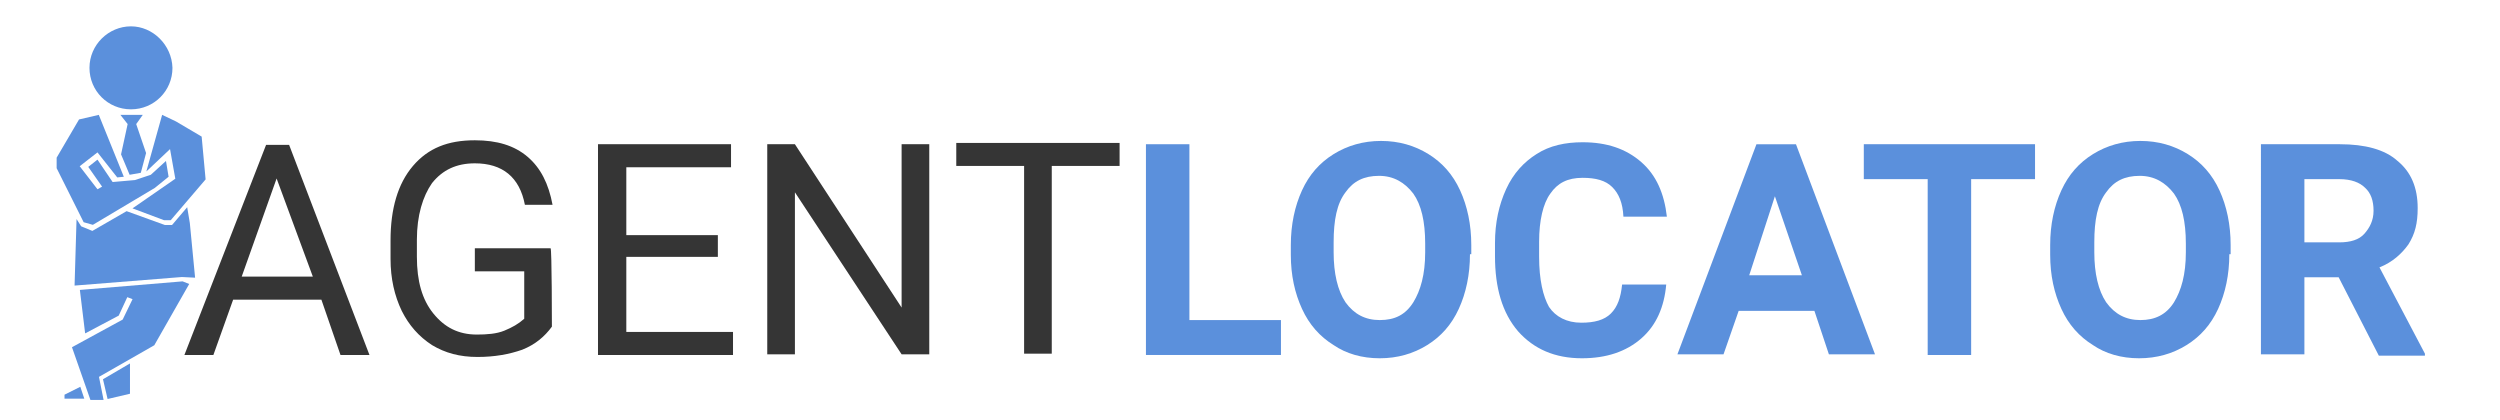 <?xml version="1.0" encoding="utf-8"?>
<!-- Generator: Adobe Illustrator 23.0.3, SVG Export Plug-In . SVG Version: 6.00 Build 0)  -->
<svg version="1.1" id="Layer_1" xmlns="http://www.w3.org/2000/svg" xmlns:xlink="http://www.w3.org/1999/xlink" x="0px" y="0px"
	 viewBox="0 0 379.6 63.8" style="enable-background:new 0 0 379.6 63.8;" xml:space="preserve">
<style type="text/css">
	.st0{enable-background:new    ;}
	.st1{fill:#353535;}
	.st2{fill:#5B90DC;}
	.st3{fill-rule:evenodd;clip-rule:evenodd;fill:#5B90DC;}
</style>
<g class="st0">
	<path class="st1" d="M48.8,45.5H35.4l-3,8.4h-4.4L40.4,22h3.5l12.2,31.9h-4.4L48.8,45.5z M36.7,42h10.8l-5.5-14.9L36.7,42z"/>
	<path class="st1" d="M83.8,49.6c-1.1,1.5-2.5,2.7-4.5,3.5c-2,0.7-4.2,1.1-6.8,1.1c-2.7,0-4.9-0.6-6.9-1.8c-2-1.3-3.5-3-4.6-5.2
		c-1.1-2.3-1.7-4.9-1.7-7.9v-2.8c0-4.8,1.1-8.6,3.4-11.3s5.3-3.9,9.4-3.9c3.4,0,6,0.8,8,2.5c2,1.7,3.2,4.1,3.8,7.3h-4.2
		c-0.8-4.2-3.4-6.3-7.6-6.3c-2.8,0-4.9,1-6.5,3c-1.4,2-2.3,4.9-2.3,8.6V39c0,3.7,0.8,6.5,2.5,8.6c1.7,2.1,3.8,3.2,6.6,3.2
		c1.5,0,3-0.1,4.2-0.6s2.1-1,3-1.8v-7.2h-7.5v-3.5h11.5C83.8,37.7,83.8,49.6,83.8,49.6z"/>
	<path class="st1" d="M109,39H95.1v11.4h16.2v3.5H90.8V21.9H111v3.5H95.1v10.3H109V39z"/>
	<path class="st1" d="M141.1,53.8h-4.2l-16.2-24.6v24.6h-4.2V21.9h4.2l16.2,24.8V21.9h4.2V53.8z"/>
	<path class="st1" d="M170,25.2h-10.3v28.5h-4.2V25.2h-10.3v-3.5H170C170,21.7,170,25.2,170,25.2z"/>
</g>
<g class="st0">
	<path class="st2" d="M180.4,48.6h14.1v5.3H174V21.9h6.6v26.7H180.4z"/>
	<path class="st2" d="M223.2,38.6c0,3.1-0.6,5.9-1.7,8.3c-1.1,2.4-2.7,4.2-4.8,5.5s-4.5,2-7.2,2c-2.7,0-5.1-0.7-7-2
		c-2.1-1.3-3.7-3.1-4.8-5.5c-1.1-2.4-1.7-5.1-1.7-8.2v-1.5c0-3.1,0.6-5.9,1.7-8.3s2.7-4.2,4.8-5.5s4.5-2,7.2-2c2.7,0,5.1,0.7,7.2,2
		s3.7,3.1,4.8,5.5s1.7,5.2,1.7,8.3v1.4H223.2z M216.4,37c0-3.4-0.6-5.9-1.8-7.6c-1.3-1.7-3-2.7-5.2-2.7c-2.3,0-3.9,0.8-5.1,2.5
		c-1.3,1.7-1.8,4.2-1.8,7.6v1.5c0,3.2,0.6,5.8,1.8,7.6c1.3,1.8,3,2.7,5.2,2.7c2.3,0,3.9-0.8,5.1-2.7c1.1-1.8,1.8-4.2,1.8-7.6V37z"/>
	<path class="st2" d="M253,43.2c-0.3,3.4-1.5,6.2-3.8,8.2s-5.3,3-9,3c-4.1,0-7.3-1.4-9.7-4.1c-2.4-2.8-3.5-6.6-3.5-11.4v-2
		c0-3.1,0.6-5.8,1.7-8.2c1.1-2.4,2.7-4.1,4.6-5.3c2-1.3,4.4-1.8,7-1.8c3.7,0,6.6,1,8.9,3c2.3,2,3.5,4.8,3.9,8.3h-6.6
		c-0.1-2.1-0.7-3.5-1.7-4.5c-1-1-2.5-1.4-4.5-1.4c-2.3,0-3.8,0.8-4.9,2.4c-1.1,1.5-1.7,4.1-1.7,7.3V39c0,3.5,0.6,6,1.5,7.6
		c1,1.5,2.7,2.4,4.9,2.4c2,0,3.5-0.4,4.5-1.4s1.5-2.4,1.7-4.4C246.4,43.2,253,43.2,253,43.2z"/>
	<path class="st2" d="M275.5,47.2H264l-2.3,6.6h-7l12-31.9h6l12,31.9h-7L275.5,47.2z M265.6,41.8h8l-4.1-12L265.6,41.8z"/>
	<path class="st2" d="M309.1,27.2h-9.8v26.7h-6.6V27.2h-9.7v-5.3h26v5.3H309.1z"/>
	<path class="st2" d="M338.5,38.6c0,3.1-0.6,5.9-1.7,8.3c-1.1,2.4-2.7,4.2-4.8,5.5c-2.1,1.3-4.5,2-7.2,2c-2.7,0-5.1-0.7-7-2
		c-2.1-1.3-3.7-3.1-4.8-5.5c-1.1-2.4-1.7-5.1-1.7-8.2v-1.5c0-3.1,0.6-5.9,1.7-8.3c1.1-2.4,2.7-4.2,4.8-5.5c2.1-1.3,4.5-2,7.2-2
		s5.1,0.7,7.2,2c2.1,1.3,3.7,3.1,4.8,5.5s1.7,5.2,1.7,8.3v1.4H338.5z M331.9,37c0-3.4-0.6-5.9-1.8-7.6c-1.3-1.7-3-2.7-5.2-2.7
		c-2.3,0-3.9,0.8-5.1,2.5c-1.3,1.7-1.8,4.2-1.8,7.6v1.5c0,3.2,0.6,5.8,1.8,7.6c1.3,1.8,3,2.7,5.2,2.7s3.9-0.8,5.1-2.7
		c1.1-1.8,1.8-4.2,1.8-7.6V37z"/>
	<path class="st2" d="M355.1,42.1h-5.2v11.7h-6.6V21.9h12c3.8,0,6.8,0.8,8.7,2.5c2.1,1.7,3.1,4.1,3.1,7.2c0,2.3-0.4,3.9-1.4,5.5
		c-1,1.4-2.4,2.7-4.4,3.5l6.9,13.1v0.3h-7L355.1,42.1z M349.9,36.8h5.3c1.7,0,3-0.4,3.8-1.3s1.4-2,1.4-3.5c0-1.5-0.4-2.7-1.3-3.5
		c-0.8-0.8-2.1-1.3-3.9-1.3h-5.3V36.8z"/>
</g>
<g id="Group_10" transform="translate(0 0)">
	<g id="Group_9">
		<g id="Group_1-2" transform="translate(3.486)">
			<path id="Path_1" class="st3" d="M10.1,10.3c0,3.5,2.8,6.3,6.3,6.3s6.3-2.8,6.3-6.3c-0.1-3.5-3-6.3-6.3-6.3l0,0
				C13,4,10.1,6.8,10.1,10.3L10.1,10.3z"/>
		</g>
		<g id="Group_2" transform="translate(6.781 9.539)">
			<path id="Path_2" class="st3" d="M14.9,7.9l-1,1.4l1.5,4.4l-0.8,3L12.9,17l-1.3-3.1l1-4.6l-1.1-1.4H14.9z"/>
		</g>
		<g id="Group_3" transform="translate(0 9.539)">
			<path id="Path_3" class="st3" d="M18.8,17.3l-3.8-9.4l-3,0.7l-3.4,5.8V16l4.1,8.2l1.4,0.4l9.4-5.6l2.1-1.7l-0.4-2.4L22.9,17
				l-2.4,0.8l-3.4,0.3l-2.3-3.4l-1.4,1.1l2.1,3l-0.7,0.4l-2.7-3.5l2.7-2.1l3,3.8L18.8,17.3z"/>
		</g>
		<g id="Group_4" transform="translate(8.119 9.539)">
			<path id="Path_4" class="st3" d="M14.1,16.5l2.4-8.6l2.1,1l3.9,2.3l0.6,6.5l-5.3,6.2h-1L12,22.1l6.5-4.5l-0.8-4.5L14.1,16.5z"/>
		</g>
		<g id="Group_5" transform="translate(1.823 19.563)">
			<path id="Path_5" class="st3" d="M26.6,11.9l-2.3,2.7h-1.1l-5.8-2.1l-5.2,3l-1.7-0.7l-0.7-1.1L9.5,23.8l16.3-1.3l2,0.1l-0.8-8.3
				L26.6,11.9z"/>
		</g>
		<g id="Group_6" transform="translate(1.528 27.522)">
			<path id="Path_6" class="st3" d="M27.2,15.6l-5.3,9.3l-8.4,4.8l0.7,3.5h-2l-2.8-8l7.7-4.2l1.5-3.1l-0.8-0.3l-1.3,2.8l-5.1,2.7
				l-0.8-6.6l15.6-1.3L27.2,15.6z"/>
		</g>
		<g id="Group_7" transform="translate(4.936 36.385)">
			<path id="Path_7" class="st3" d="M10.7,21.2l4.1-2.4v4.6l-3.4,0.8L10.7,21.2z"/>
		</g>
		<g id="Group_8" transform="translate(0.796 38.929)">
			<path id="Path_8" class="st3" d="M11.4,19.8l0.6,1.8H9v-0.6L11.4,19.8z"/>
		</g>
	</g>
</g>
</svg>
